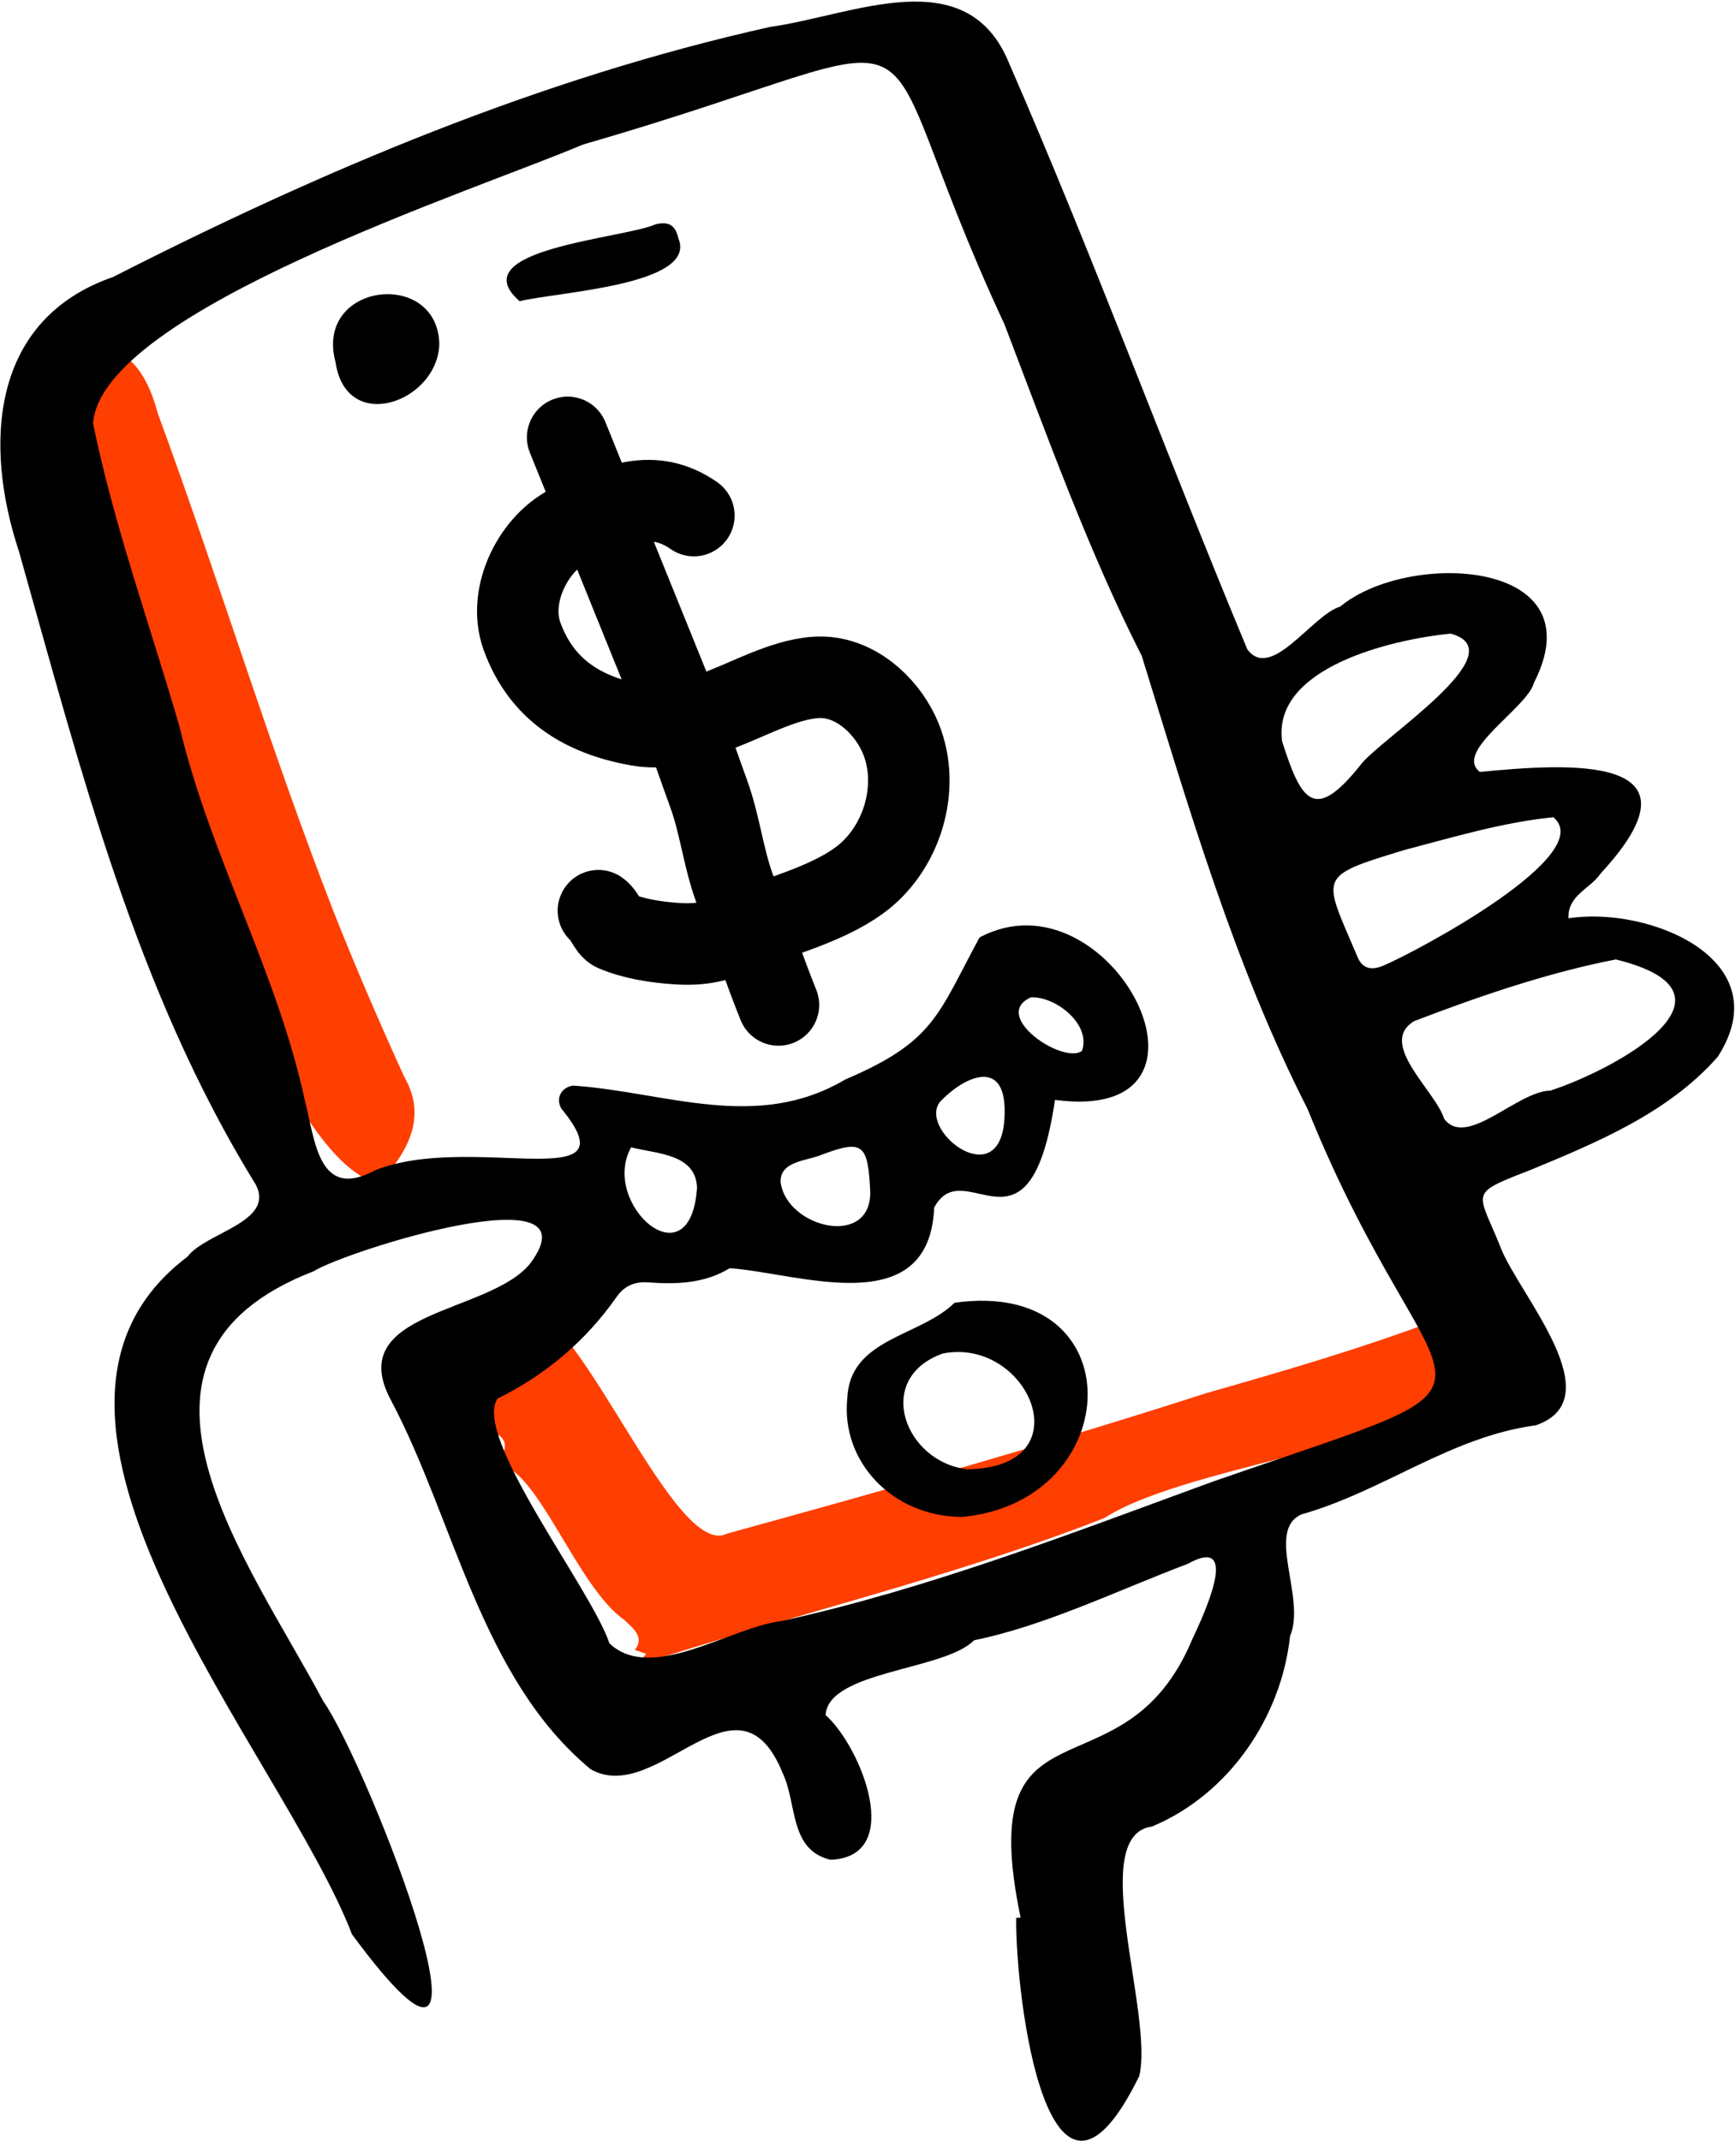 <svg width="490" height="604" viewBox="0 0 490 604" fill="none" xmlns="http://www.w3.org/2000/svg">
<path fill-rule="evenodd" clip-rule="evenodd" d="M134.834 392.427C129.658 379.274 131.064 375.293 143.296 369.283C159.462 356.709 189.12 440.891 205.236 432.7C250.537 420.221 295.752 407.504 340.475 393.069C362.353 386.846 384.165 380.468 405.477 372.465C413.085 368.286 420.018 377.271 417.459 384.771C411.787 406.899 337.111 411.995 311.68 428.327C269.234 444.986 220.476 456.466 179.426 470C180.427 468.878 181.428 467.756 182.429 466.635C181.348 466.258 180.267 465.881 179.187 465.504C182.163 461.84 178.378 459.176 176.241 457.068C162.739 447.745 151.45 413.548 140.485 413.311L140.556 413.431C143.686 407.149 143.366 406.055 137.47 402.89C137.47 402.89 137.5 402.976 137.501 402.978C141.001 398.352 137.731 395.438 134.834 392.427Z" fill="#FF3E02"/>
<path fill-rule="evenodd" clip-rule="evenodd" d="M106.926 334C70.257 324.789 30.185 163.738 21.12 124.099C14.817 97.978 36.83 87.26 44.52 116.582C61.741 163.327 76.158 211.09 94.269 257.496C100.457 273.106 107.127 288.536 114.093 303.811C120.731 315.345 115.004 325.151 106.926 334Z" fill="#FF3E02"/>
<path fill-rule="evenodd" clip-rule="evenodd" d="M290.992 281.39C279.505 286.541 299.98 300.429 305.391 296.511C308.062 288.987 297.97 281.094 290.992 281.39ZM283.529 315.203C284.441 297.946 272.144 303.56 265.227 310.992C259.197 319.172 282.576 337.258 283.529 315.203ZM196.748 335.06C196.325 325.517 185.515 325.585 178.142 323.713C169.264 339.62 194.926 362.44 196.748 335.06ZM245.631 336.179C245.009 322.711 243.485 321.495 232.14 325.726C227.962 327.573 220.015 327.471 220.337 333.607C222.112 346.457 245.959 352.22 245.631 336.179ZM409.426 178.77C392.273 180.497 359.077 188.513 361.885 209.176C367.284 226.065 370.96 232.164 383.907 215.962C389.159 208.677 428.554 183.879 409.426 178.77ZM438.429 230.58C424.098 232.013 410.175 236.213 396.287 239.857C371.294 247.472 373.432 246.937 383.193 270.061C384.554 273.284 387.071 273.901 390.538 272.416C400.23 268.287 451.199 241.07 438.429 230.58ZM456.078 270.699C436.851 274.446 417.543 281.067 399.189 288.091C388.676 294.382 405.172 307.75 407.614 315.647C413.926 324.157 428.21 307.866 437.615 307.706C455.569 301.888 495.353 280.367 456.078 270.699ZM297.781 310.334C290.6 358.667 272.228 324.682 263.681 340.717C262.283 373.223 225.239 359.106 205.969 357.823C198.817 362.158 190.933 362.406 182.935 361.814C179.135 361.533 176.211 362.819 174.011 365.959C165.29 378.401 154.022 387.871 140.428 394.613C133.268 405.309 167.021 448.499 172.017 463.662C183.899 474.951 206.095 459.115 220.643 457.361C262.366 448.159 302.181 432.705 342.198 418.076C437.355 385.001 405.855 403.893 369.047 312.837C348.437 272.465 335.538 227.895 322.276 185.074C307.409 155.913 295.632 123.156 283.534 91.546C239.698 -2.484 275.327 8.804 164.413 40.83C134.257 53.703 28.663 87.762 26.259 119.457C32.272 148.637 42.438 176.623 50.695 205.137C59.335 241.473 78.253 274.174 86.106 310.735C89.013 322.228 90.013 338.67 105.831 330.223C132.867 319.319 179.267 338.114 158.471 312.823C156.738 309.868 158.422 306.805 161.74 306.288C188.017 308.111 213.496 319.41 238.614 304.56C263.876 293.807 264.713 286.161 276.487 264.497C313.493 244.825 350.688 317.362 297.781 310.334ZM288.069 541.02C274.424 475.506 317.013 509.218 336.537 462.492C339.429 456.32 350.678 432.65 335.244 441.234C315.417 448.732 294.923 458.735 274.939 462.789C266.713 471.316 233.78 471.378 233.033 483.89C243.041 492.82 255.58 523.947 234.379 524.725C222.756 521.891 225.037 509.042 220.952 500.355C208.171 468.735 185.569 509.913 166.721 499.184C135.673 473.493 128.282 428.789 110.294 394.964C96.833 369.652 138.201 370.8 149.677 356.459C169.006 330.399 97.474 353.004 88.52 358.686C25.781 382.913 70.418 440.706 91.175 479.872C103.924 497.861 148.425 612.292 99.347 545.75C79.606 494.464 -6.503 399.395 52.911 354.575C58.055 347.701 77.586 344.871 72.232 334.305C38.268 279.331 22.755 217.005 5.326 155.499C-4.701 125.254 -2.546 90.069 31.889 78.162C90.999 48.066 152.445 22.067 217.404 7.587C240.797 4.357 272.955 -11.453 284.869 17.947C308.634 72.45 329.176 128.314 352.074 183.226C358.839 192.3 370.335 173.519 378.29 171.148C397.409 155.234 450.907 157.576 432.956 192.67C431.079 199.797 410.15 211.986 417.706 217.791C441.929 215.472 483.341 212.309 451.799 246.444C448.9 250.759 442.45 252.534 442.71 259.094C465.41 255.558 502.557 270.724 484.836 298.182C471.072 313.859 450.92 322.295 431.979 330.104C414.084 337.084 417.119 335.758 423.675 352.248C428.857 365.334 455.276 394.633 433.486 402.149C409.444 405.346 390.446 420.746 367.368 427.269C357.118 431.834 368.734 450.86 364.124 461.636C361.665 484.612 346.754 506.359 325.153 515.346C306.593 517.819 325.738 568.312 321.571 585.727C295.986 638.003 286.59 563.794 286.82 541.125C287.236 541.091 287.652 541.056 288.069 541.02Z" fill="black"/>
<path fill-rule="evenodd" clip-rule="evenodd" d="M273.016 414.527C306.236 414.219 290.392 377.142 266.14 381.878C246.401 388.908 255.454 412.591 273.016 414.527ZM271.467 428C251.625 427.844 237.391 412.148 239.146 394.716C239.695 377.564 259.527 377.269 269.452 367.56C320.368 360.425 317.992 423.79 271.467 428Z" fill="black"/>
<path fill-rule="evenodd" clip-rule="evenodd" d="M124 96.993C123.621 113.408 97.786 122.781 94.721 102.253C88.603 79.742 123.429 75.67 124 96.993Z" fill="black"/>
<path fill-rule="evenodd" clip-rule="evenodd" d="M146.68 85C129.775 70.284 176.088 67.329 185.056 63.284C188.965 62.355 190.663 63.709 191.507 67.321C196.897 80.585 156.487 82.412 146.68 85Z" fill="black"/>
<path d="M195.853 145.468C184.258 137.383 173.504 142.518 161.837 147.671C150.784 152.554 143.058 167.746 147.351 179.545C152.807 194.535 164.439 201.871 180.155 204.631C189.42 206.258 197.443 202.673 205.953 199.228C213.977 195.979 224.742 190.29 233.501 191.188C242.82 192.143 250.852 199.97 254.297 208.478C259.893 222.299 254.555 239.737 242.416 248.493C233.054 255.246 219.997 258.511 209.354 262.82C202.486 265.601 198.198 266.716 190.909 266.235C185.089 265.85 178.832 264.885 173.473 262.615C171.672 261.852 170.752 258.208 168.904 256.949" stroke="black" stroke-width="23" stroke-linecap="round"/>
<path d="M160.22 123.407C170.724 149.348 181.228 175.288 191.732 201.229C194.707 208.577 197.2 216.247 199.946 223.713C203.424 233.167 204.229 243.082 208.034 252.478C212.201 262.769 215.549 273.237 219.722 283.542" stroke="black" stroke-width="23" stroke-linecap="round"/>
</svg>
